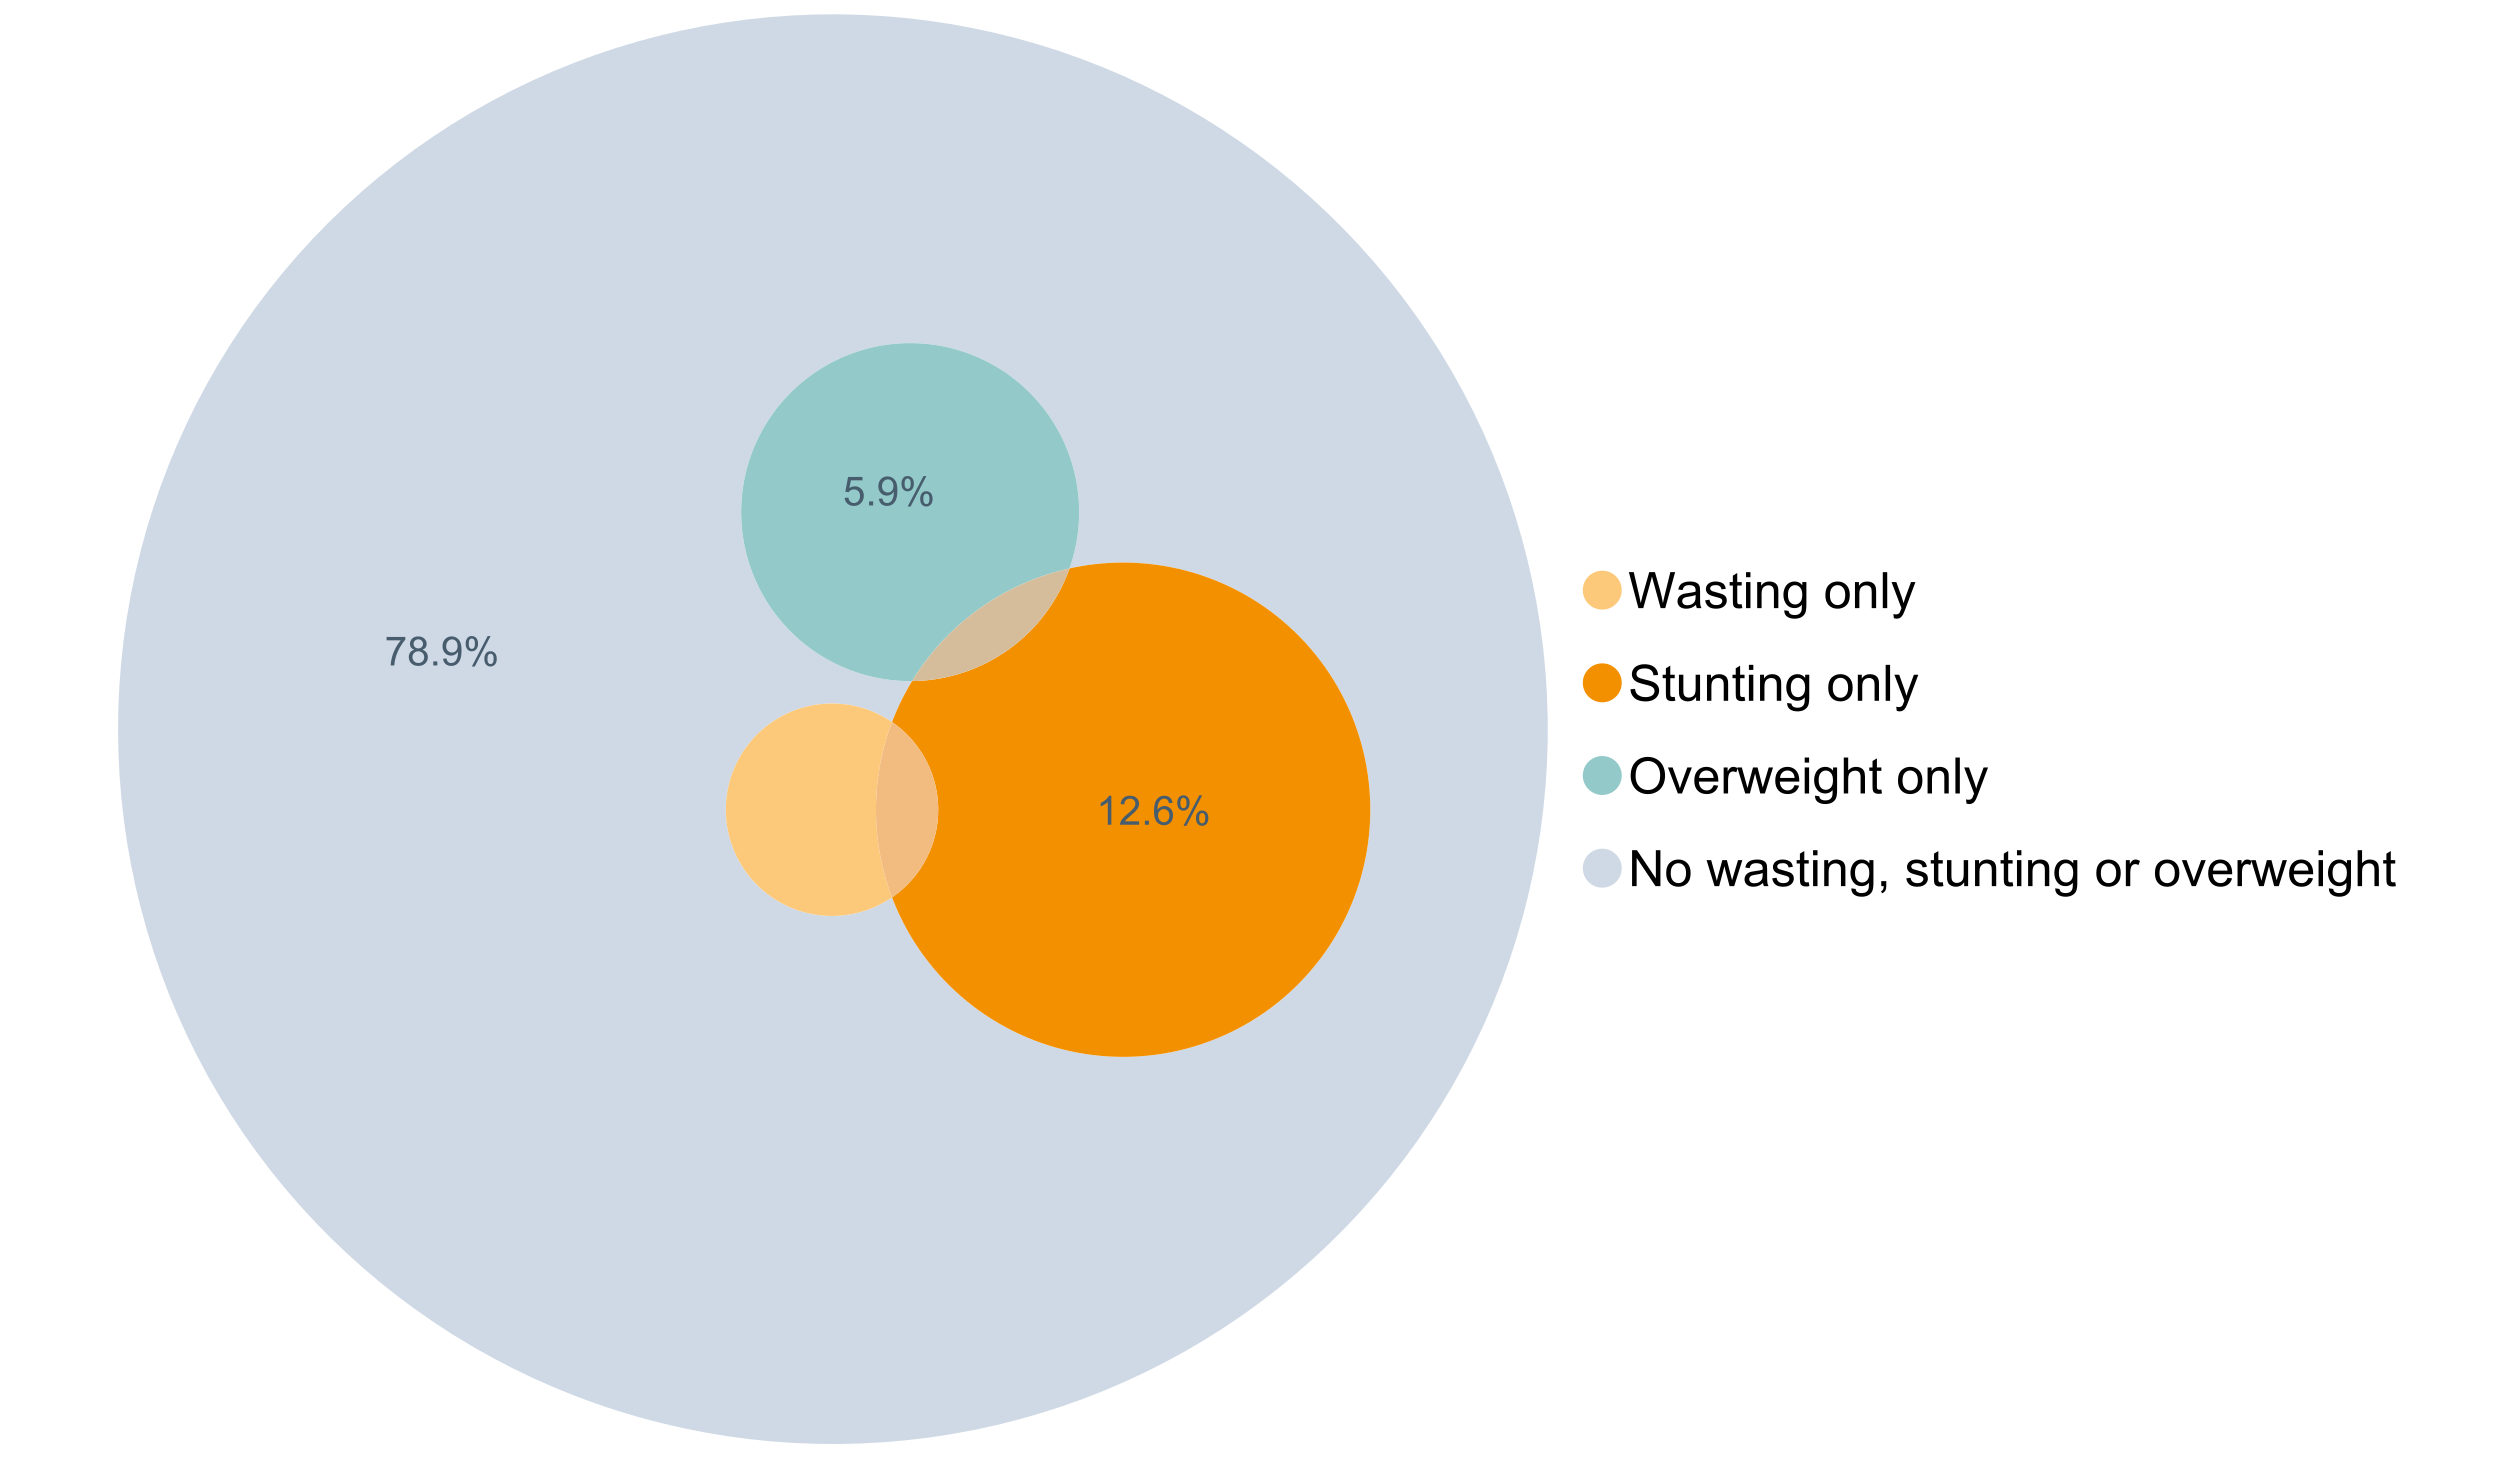 <?xml version="1.0" encoding="UTF-8"?>
<svg xmlns="http://www.w3.org/2000/svg" xmlns:xlink="http://www.w3.org/1999/xlink" width="1234.286pt" height="720pt" viewBox="0 0 1234.286 720" version="1.1">
<defs>
<g>
<symbol overflow="visible" id="glyph0-0">
<path style="stroke:none;" d="M 5.016 0 L 0.305 -17.758 L 2.715 -17.758 L 5.414 -6.117 C 5.703 -4.898 5.953 -3.688 6.164 -2.484 C 6.617 -4.379 6.883 -5.473 6.965 -5.766 L 10.344 -17.758 L 13.18 -17.758 L 15.723 -8.77 C 16.355 -6.539 16.816 -4.445 17.102 -2.484 C 17.324 -3.605 17.621 -4.891 17.988 -6.348 L 20.773 -17.758 L 23.133 -17.758 L 18.266 0 L 16 0 L 12.258 -13.527 C 11.941 -14.656 11.754 -15.352 11.699 -15.613 C 11.512 -14.797 11.34 -14.102 11.18 -13.527 L 7.414 0 Z M 5.016 0 "/>
</symbol>
<symbol overflow="visible" id="glyph0-1">
<path style="stroke:none;" d="M 10.027 -1.586 C 9.215 -0.898 8.438 -0.414 7.695 -0.133 C 6.945 0.148 6.145 0.285 5.293 0.289 C 3.875 0.285 2.789 -0.055 2.031 -0.746 C 1.27 -1.434 0.891 -2.316 0.895 -3.391 C 0.891 -4.02 1.035 -4.594 1.324 -5.117 C 1.613 -5.633 1.988 -6.051 2.453 -6.371 C 2.914 -6.684 3.438 -6.922 4.02 -7.086 C 4.449 -7.195 5.094 -7.305 5.961 -7.414 C 7.715 -7.617 9.012 -7.867 9.848 -8.164 C 9.852 -8.461 9.855 -8.652 9.859 -8.734 C 9.855 -9.621 9.648 -10.246 9.242 -10.609 C 8.68 -11.098 7.852 -11.344 6.758 -11.348 C 5.727 -11.344 4.969 -11.164 4.484 -10.809 C 3.992 -10.445 3.633 -9.809 3.402 -8.902 L 1.273 -9.191 C 1.461 -10.102 1.781 -10.84 2.227 -11.402 C 2.672 -11.965 3.312 -12.395 4.152 -12.699 C 4.992 -12.996 5.965 -13.148 7.074 -13.152 C 8.168 -13.148 9.062 -13.02 9.75 -12.766 C 10.438 -12.504 10.941 -12.18 11.266 -11.789 C 11.586 -11.398 11.812 -10.902 11.941 -10.309 C 12.012 -9.934 12.047 -9.266 12.051 -8.297 L 12.051 -5.391 C 12.047 -3.363 12.094 -2.078 12.191 -1.543 C 12.281 -1.004 12.465 -0.492 12.742 0 L 10.465 0 C 10.238 -0.453 10.09 -0.98 10.027 -1.586 Z M 9.848 -6.457 C 9.055 -6.133 7.867 -5.855 6.285 -5.633 C 5.387 -5.5 4.754 -5.355 4.383 -5.195 C 4.012 -5.031 3.723 -4.793 3.523 -4.484 C 3.32 -4.172 3.223 -3.828 3.223 -3.453 C 3.223 -2.867 3.441 -2.383 3.883 -1.996 C 4.32 -1.609 4.965 -1.418 5.812 -1.418 C 6.652 -1.418 7.398 -1.602 8.055 -1.969 C 8.707 -2.336 9.188 -2.836 9.496 -3.477 C 9.727 -3.965 9.844 -4.691 9.848 -5.656 Z M 9.848 -6.457 "/>
</symbol>
<symbol overflow="visible" id="glyph0-2">
<path style="stroke:none;" d="M 0.762 -3.84 L 2.918 -4.18 C 3.039 -3.312 3.375 -2.652 3.93 -2.191 C 4.48 -1.73 5.254 -1.5 6.25 -1.5 C 7.246 -1.5 7.988 -1.703 8.477 -2.113 C 8.961 -2.52 9.203 -3 9.207 -3.551 C 9.203 -4.043 8.988 -4.43 8.562 -4.711 C 8.258 -4.906 7.516 -5.152 6.336 -5.449 C 4.734 -5.852 3.625 -6.199 3.008 -6.496 C 2.387 -6.789 1.918 -7.199 1.602 -7.723 C 1.281 -8.242 1.125 -8.816 1.125 -9.449 C 1.125 -10.02 1.254 -10.551 1.52 -11.039 C 1.777 -11.527 2.137 -11.934 2.594 -12.258 C 2.93 -12.508 3.391 -12.719 3.977 -12.891 C 4.559 -13.062 5.188 -13.148 5.863 -13.152 C 6.867 -13.148 7.754 -13.004 8.52 -12.715 C 9.281 -12.426 9.844 -12.031 10.207 -11.535 C 10.57 -11.039 10.82 -10.375 10.961 -9.543 L 8.828 -9.254 C 8.73 -9.91 8.449 -10.426 7.988 -10.801 C 7.52 -11.168 6.863 -11.355 6.02 -11.359 C 5.016 -11.355 4.301 -11.191 3.875 -10.863 C 3.445 -10.531 3.234 -10.145 3.234 -9.703 C 3.234 -9.418 3.32 -9.16 3.5 -8.938 C 3.672 -8.699 3.953 -8.508 4.336 -8.355 C 4.555 -8.273 5.195 -8.086 6.262 -7.801 C 7.801 -7.387 8.875 -7.051 9.488 -6.789 C 10.094 -6.523 10.574 -6.141 10.922 -5.645 C 11.27 -5.141 11.441 -4.52 11.445 -3.777 C 11.441 -3.047 11.23 -2.363 10.809 -1.723 C 10.383 -1.082 9.773 -0.586 8.977 -0.234 C 8.176 0.113 7.27 0.285 6.262 0.289 C 4.586 0.285 3.312 -0.059 2.438 -0.75 C 1.562 -1.445 1.004 -2.473 0.762 -3.84 Z M 0.762 -3.84 "/>
</symbol>
<symbol overflow="visible" id="glyph0-3">
<path style="stroke:none;" d="M 6.395 -1.949 L 6.711 -0.023 C 6.094 0.102 5.547 0.164 5.062 0.168 C 4.27 0.164 3.652 0.043 3.219 -0.207 C 2.781 -0.453 2.477 -0.781 2.301 -1.191 C 2.121 -1.598 2.031 -2.457 2.035 -3.766 L 2.035 -11.168 L 0.438 -11.168 L 0.438 -12.863 L 2.035 -12.863 L 2.035 -16.047 L 4.203 -17.355 L 4.203 -12.863 L 6.395 -12.863 L 6.395 -11.168 L 4.203 -11.168 L 4.203 -3.645 C 4.199 -3.023 4.238 -2.621 4.316 -2.445 C 4.391 -2.266 4.516 -2.125 4.691 -2.023 C 4.863 -1.914 5.113 -1.863 5.438 -1.867 C 5.68 -1.863 5.996 -1.891 6.395 -1.949 Z M 6.395 -1.949 "/>
</symbol>
<symbol overflow="visible" id="glyph0-4">
<path style="stroke:none;" d="M 1.648 -15.25 L 1.648 -17.758 L 3.828 -17.758 L 3.828 -15.25 Z M 1.648 0 L 1.648 -12.863 L 3.828 -12.863 L 3.828 0 Z M 1.648 0 "/>
</symbol>
<symbol overflow="visible" id="glyph0-5">
<path style="stroke:none;" d="M 1.637 0 L 1.637 -12.863 L 3.598 -12.863 L 3.598 -11.035 C 4.543 -12.441 5.906 -13.148 7.691 -13.152 C 8.465 -13.148 9.176 -13.008 9.828 -12.734 C 10.477 -12.453 10.965 -12.09 11.289 -11.637 C 11.609 -11.184 11.836 -10.645 11.965 -10.027 C 12.043 -9.621 12.082 -8.918 12.086 -7.91 L 12.086 0 L 9.906 0 L 9.906 -7.824 C 9.902 -8.707 9.816 -9.371 9.652 -9.816 C 9.48 -10.254 9.18 -10.605 8.75 -10.871 C 8.312 -11.129 7.809 -11.262 7.23 -11.266 C 6.301 -11.262 5.5 -10.965 4.828 -10.379 C 4.152 -9.785 3.812 -8.668 3.816 -7.023 L 3.816 0 Z M 1.637 0 "/>
</symbol>
<symbol overflow="visible" id="glyph0-6">
<path style="stroke:none;" d="M 1.234 1.066 L 3.355 1.379 C 3.441 2.031 3.688 2.508 4.094 2.809 C 4.633 3.207 5.371 3.41 6.309 3.414 C 7.316 3.41 8.098 3.207 8.648 2.809 C 9.195 2.402 9.566 1.84 9.762 1.113 C 9.875 0.668 9.926 -0.262 9.918 -1.684 C 8.965 -0.559 7.777 0 6.359 0 C 4.586 0 3.219 -0.637 2.254 -1.914 C 1.281 -3.188 0.797 -4.719 0.801 -6.504 C 0.797 -7.73 1.02 -8.859 1.465 -9.898 C 1.91 -10.934 2.555 -11.738 3.398 -12.305 C 4.242 -12.867 5.23 -13.148 6.371 -13.152 C 7.887 -13.148 9.141 -12.535 10.125 -11.312 L 10.125 -12.863 L 12.137 -12.863 L 12.137 -1.742 C 12.133 0.258 11.93 1.672 11.523 2.512 C 11.113 3.344 10.469 4.004 9.586 4.492 C 8.703 4.973 7.613 5.215 6.324 5.219 C 4.785 5.215 3.547 4.871 2.602 4.184 C 1.656 3.492 1.199 2.453 1.234 1.066 Z M 3.039 -6.66 C 3.035 -4.969 3.371 -3.738 4.043 -2.965 C 4.715 -2.191 5.555 -1.805 6.566 -1.805 C 7.562 -1.805 8.402 -2.188 9.082 -2.961 C 9.762 -3.727 10.102 -4.938 10.102 -6.59 C 10.102 -8.16 9.75 -9.348 9.055 -10.148 C 8.352 -10.945 7.512 -11.344 6.527 -11.348 C 5.559 -11.344 4.734 -10.949 4.055 -10.168 C 3.375 -9.379 3.035 -8.211 3.039 -6.66 Z M 3.039 -6.66 "/>
</symbol>
<symbol overflow="visible" id="glyph0-7">
<path style="stroke:none;" d=""/>
</symbol>
<symbol overflow="visible" id="glyph0-8">
<path style="stroke:none;" d="M 0.824 -6.43 C 0.82 -8.809 1.48 -10.574 2.809 -11.723 C 3.91 -12.672 5.262 -13.148 6.855 -13.152 C 8.621 -13.148 10.066 -12.57 11.191 -11.414 C 12.312 -10.254 12.871 -8.652 12.875 -6.613 C 12.871 -4.953 12.625 -3.652 12.129 -2.707 C 11.633 -1.758 10.91 -1.02 9.961 -0.496 C 9.012 0.027 7.977 0.285 6.855 0.289 C 5.055 0.285 3.598 -0.289 2.488 -1.441 C 1.375 -2.594 0.82 -4.254 0.824 -6.43 Z M 3.062 -6.43 C 3.059 -4.781 3.418 -3.551 4.141 -2.73 C 4.855 -1.91 5.762 -1.5 6.855 -1.5 C 7.934 -1.5 8.832 -1.91 9.555 -2.734 C 10.27 -3.559 10.629 -4.816 10.633 -6.504 C 10.629 -8.094 10.266 -9.297 9.547 -10.117 C 8.82 -10.934 7.926 -11.344 6.855 -11.348 C 5.762 -11.344 4.855 -10.938 4.141 -10.125 C 3.418 -9.309 3.059 -8.074 3.062 -6.43 Z M 3.062 -6.43 "/>
</symbol>
<symbol overflow="visible" id="glyph0-9">
<path style="stroke:none;" d="M 1.586 0 L 1.586 -17.758 L 3.766 -17.758 L 3.766 0 Z M 1.586 0 "/>
</symbol>
<symbol overflow="visible" id="glyph0-10">
<path style="stroke:none;" d="M 1.539 4.953 L 1.297 2.906 C 1.77 3.035 2.188 3.098 2.543 3.102 C 3.027 3.098 3.414 3.02 3.703 2.859 C 3.992 2.695 4.23 2.469 4.422 2.18 C 4.555 1.961 4.777 1.418 5.086 0.559 C 5.125 0.434 5.188 0.258 5.281 0.023 L 0.398 -12.863 L 2.75 -12.863 L 5.426 -5.414 C 5.77 -4.469 6.078 -3.473 6.359 -2.434 C 6.605 -3.434 6.906 -4.414 7.254 -5.367 L 10.004 -12.863 L 12.184 -12.863 L 7.293 0.219 C 6.766 1.625 6.355 2.598 6.066 3.137 C 5.676 3.852 5.234 4.379 4.734 4.715 C 4.234 5.047 3.637 5.215 2.941 5.219 C 2.52 5.215 2.051 5.125 1.539 4.953 Z M 1.539 4.953 "/>
</symbol>
<symbol overflow="visible" id="glyph0-11">
<path style="stroke:none;" d="M 1.113 -5.703 L 3.332 -5.898 C 3.434 -5.008 3.676 -4.277 4.062 -3.711 C 4.445 -3.141 5.043 -2.684 5.852 -2.332 C 6.656 -1.98 7.562 -1.805 8.574 -1.805 C 9.465 -1.805 10.258 -1.938 10.949 -2.203 C 11.633 -2.469 12.145 -2.832 12.48 -3.301 C 12.816 -3.762 12.984 -4.27 12.984 -4.82 C 12.984 -5.375 12.82 -5.859 12.5 -6.277 C 12.172 -6.691 11.641 -7.043 10.902 -7.328 C 10.422 -7.512 9.367 -7.801 7.738 -8.191 C 6.105 -8.582 4.965 -8.949 4.312 -9.301 C 3.461 -9.742 2.828 -10.293 2.414 -10.953 C 2 -11.609 1.793 -12.348 1.793 -13.164 C 1.793 -14.059 2.047 -14.898 2.555 -15.68 C 3.062 -16.457 3.805 -17.047 4.785 -17.453 C 5.758 -17.855 6.844 -18.059 8.043 -18.059 C 9.355 -18.059 10.516 -17.844 11.523 -17.422 C 12.527 -16.996 13.301 -16.375 13.844 -15.551 C 14.383 -14.727 14.672 -13.793 14.715 -12.754 L 12.465 -12.586 C 12.34 -13.707 11.93 -14.555 11.234 -15.129 C 10.531 -15.699 9.5 -15.984 8.141 -15.988 C 6.715 -15.984 5.68 -15.723 5.031 -15.207 C 4.379 -14.684 4.055 -14.059 4.059 -13.324 C 4.055 -12.684 4.285 -12.156 4.746 -11.75 C 5.199 -11.336 6.379 -10.914 8.289 -10.484 C 10.199 -10.047 11.512 -9.672 12.223 -9.352 C 13.254 -8.875 14.016 -8.27 14.508 -7.539 C 15 -6.809 15.246 -5.969 15.25 -5.016 C 15.246 -4.07 14.977 -3.18 14.438 -2.344 C 13.895 -1.508 13.117 -0.855 12.105 -0.391 C 11.09 0.074 9.949 0.305 8.684 0.305 C 7.074 0.305 5.727 0.07 4.645 -0.398 C 3.555 -0.867 2.703 -1.57 2.09 -2.512 C 1.469 -3.453 1.145 -4.516 1.113 -5.703 Z M 1.113 -5.703 "/>
</symbol>
<symbol overflow="visible" id="glyph0-12">
<path style="stroke:none;" d="M 10.066 0 L 10.066 -1.891 C 9.062 -0.438 7.699 0.285 5.984 0.289 C 5.219 0.285 4.512 0.145 3.855 -0.145 C 3.199 -0.434 2.711 -0.801 2.391 -1.242 C 2.07 -1.68 1.844 -2.219 1.719 -2.859 C 1.625 -3.285 1.582 -3.961 1.586 -4.895 L 1.586 -12.863 L 3.766 -12.863 L 3.766 -5.73 C 3.762 -4.59 3.805 -3.82 3.898 -3.426 C 4.031 -2.852 4.324 -2.402 4.77 -2.074 C 5.215 -1.746 5.762 -1.582 6.418 -1.586 C 7.07 -1.582 7.688 -1.75 8.262 -2.09 C 8.832 -2.422 9.234 -2.879 9.477 -3.457 C 9.711 -4.035 9.832 -4.871 9.836 -5.973 L 9.836 -12.863 L 12.016 -12.863 L 12.016 0 Z M 10.066 0 "/>
</symbol>
<symbol overflow="visible" id="glyph0-13">
<path style="stroke:none;" d="M 1.199 -8.648 C 1.195 -11.594 1.984 -13.898 3.57 -15.57 C 5.148 -17.234 7.195 -18.07 9.703 -18.07 C 11.34 -18.07 12.816 -17.676 14.133 -16.895 C 15.449 -16.109 16.453 -15.02 17.145 -13.621 C 17.832 -12.219 18.176 -10.629 18.18 -8.855 C 18.176 -7.051 17.812 -5.441 17.09 -4.02 C 16.359 -2.598 15.328 -1.52 14 -0.793 C 12.664 -0.059 11.23 0.305 9.691 0.305 C 8.02 0.305 6.523 -0.098 5.207 -0.906 C 3.891 -1.715 2.895 -2.816 2.215 -4.215 C 1.535 -5.605 1.195 -7.086 1.199 -8.648 Z M 3.621 -8.613 C 3.621 -6.473 4.195 -4.785 5.348 -3.555 C 6.496 -2.32 7.938 -1.703 9.676 -1.707 C 11.441 -1.703 12.898 -2.324 14.043 -3.57 C 15.184 -4.812 15.754 -6.578 15.758 -8.867 C 15.754 -10.309 15.512 -11.57 15.023 -12.652 C 14.535 -13.727 13.82 -14.562 12.879 -15.156 C 11.938 -15.746 10.883 -16.043 9.715 -16.047 C 8.051 -16.043 6.617 -15.473 5.418 -14.332 C 4.219 -13.191 3.621 -11.285 3.621 -8.613 Z M 3.621 -8.613 "/>
</symbol>
<symbol overflow="visible" id="glyph0-14">
<path style="stroke:none;" d="M 5.207 0 L 0.316 -12.863 L 2.617 -12.863 L 5.379 -5.16 C 5.676 -4.328 5.949 -3.465 6.203 -2.566 C 6.395 -3.246 6.664 -4.062 7.012 -5.016 L 9.871 -12.863 L 12.113 -12.863 L 7.242 0 Z M 5.207 0 "/>
</symbol>
<symbol overflow="visible" id="glyph0-15">
<path style="stroke:none;" d="M 10.441 -4.141 L 12.695 -3.863 C 12.336 -2.543 11.676 -1.523 10.719 -0.801 C 9.754 -0.074 8.527 0.285 7.039 0.289 C 5.152 0.285 3.66 -0.289 2.562 -1.445 C 1.457 -2.602 0.906 -4.227 0.91 -6.324 C 0.906 -8.484 1.465 -10.164 2.578 -11.359 C 3.691 -12.551 5.137 -13.148 6.914 -13.152 C 8.633 -13.148 10.035 -12.562 11.129 -11.395 C 12.215 -10.223 12.762 -8.578 12.766 -6.457 C 12.762 -6.324 12.758 -6.129 12.754 -5.875 L 3.16 -5.875 C 3.238 -4.457 3.641 -3.375 4.359 -2.625 C 5.078 -1.875 5.973 -1.5 7.051 -1.5 C 7.848 -1.5 8.531 -1.707 9.098 -2.129 C 9.66 -2.547 10.109 -3.219 10.441 -4.141 Z M 3.281 -7.668 L 10.465 -7.668 C 10.367 -8.746 10.09 -9.559 9.641 -10.102 C 8.941 -10.938 8.043 -11.355 6.941 -11.359 C 5.938 -11.355 5.094 -11.02 4.414 -10.355 C 3.727 -9.684 3.352 -8.789 3.281 -7.668 Z M 3.281 -7.668 "/>
</symbol>
<symbol overflow="visible" id="glyph0-16">
<path style="stroke:none;" d="M 1.609 0 L 1.609 -12.863 L 3.574 -12.863 L 3.574 -10.914 C 4.074 -11.824 4.535 -12.426 4.961 -12.715 C 5.383 -13.004 5.848 -13.148 6.359 -13.152 C 7.09 -13.148 7.836 -12.914 8.598 -12.453 L 7.848 -10.43 C 7.312 -10.742 6.781 -10.898 6.25 -10.902 C 5.77 -10.898 5.34 -10.754 4.965 -10.469 C 4.582 -10.18 4.312 -9.781 4.156 -9.277 C 3.91 -8.496 3.789 -7.648 3.793 -6.734 L 3.793 0 Z M 1.609 0 "/>
</symbol>
<symbol overflow="visible" id="glyph0-17">
<path style="stroke:none;" d="M 4.008 0 L 0.074 -12.863 L 2.324 -12.863 L 4.371 -5.438 L 5.137 -2.676 C 5.164 -2.812 5.387 -3.695 5.801 -5.328 L 7.848 -12.863 L 10.09 -12.863 L 12.016 -5.402 L 12.656 -2.941 L 13.395 -5.426 L 15.602 -12.863 L 17.719 -12.863 L 13.699 0 L 11.434 0 L 9.387 -7.703 L 8.891 -9.895 L 6.285 0 Z M 4.008 0 "/>
</symbol>
<symbol overflow="visible" id="glyph0-18">
<path style="stroke:none;" d="M 1.637 0 L 1.637 -17.758 L 3.816 -17.758 L 3.816 -11.387 C 4.828 -12.559 6.113 -13.148 7.668 -13.152 C 8.617 -13.148 9.445 -12.961 10.148 -12.59 C 10.852 -12.211 11.352 -11.691 11.656 -11.031 C 11.957 -10.367 12.109 -9.406 12.113 -8.152 L 12.113 0 L 9.934 0 L 9.934 -8.152 C 9.93 -9.238 9.695 -10.031 9.223 -10.531 C 8.75 -11.023 8.082 -11.273 7.219 -11.277 C 6.57 -11.273 5.961 -11.105 5.395 -10.773 C 4.824 -10.434 4.418 -9.98 4.18 -9.41 C 3.934 -8.836 3.812 -8.043 3.816 -7.039 L 3.816 0 Z M 1.637 0 "/>
</symbol>
<symbol overflow="visible" id="glyph0-19">
<path style="stroke:none;" d="M 1.891 0 L 1.891 -17.758 L 4.301 -17.758 L 13.625 -3.816 L 13.625 -17.758 L 15.879 -17.758 L 15.879 0 L 13.469 0 L 4.141 -13.953 L 4.141 0 Z M 1.891 0 "/>
</symbol>
<symbol overflow="visible" id="glyph0-20">
<path style="stroke:none;" d="M 2.203 0 L 2.203 -2.484 L 4.688 -2.484 L 4.688 0 C 4.688 0.91 4.523 1.645 4.203 2.207 C 3.875 2.766 3.363 3.199 2.664 3.512 L 2.059 2.578 C 2.516 2.375 2.855 2.078 3.074 1.688 C 3.289 1.297 3.41 0.734 3.441 0 Z M 2.203 0 "/>
</symbol>
<symbol overflow="visible" id="glyph1-0">
<path style="stroke:none;" d="M 0.945 -12.406 L 0.945 -14.09 L 10.188 -14.09 L 10.188 -12.727 C 9.277 -11.758 8.375 -10.473 7.484 -8.871 C 6.586 -7.266 5.898 -5.617 5.414 -3.926 C 5.062 -2.73 4.836 -1.422 4.742 0 L 2.941 0 C 2.957 -1.121 3.176 -2.477 3.602 -4.07 C 4.02 -5.66 4.625 -7.195 5.418 -8.672 C 6.203 -10.148 7.043 -11.391 7.938 -12.406 Z M 0.945 -12.406 "/>
</symbol>
<symbol overflow="visible" id="glyph1-1">
<path style="stroke:none;" d="M 3.523 -7.742 C 2.793 -8.004 2.254 -8.383 1.906 -8.879 C 1.555 -9.371 1.383 -9.965 1.383 -10.652 C 1.383 -11.691 1.754 -12.562 2.5 -13.273 C 3.246 -13.977 4.242 -14.332 5.484 -14.336 C 6.727 -14.332 7.727 -13.969 8.492 -13.25 C 9.25 -12.523 9.633 -11.645 9.633 -10.605 C 9.633 -9.941 9.457 -9.363 9.109 -8.875 C 8.762 -8.383 8.234 -8.004 7.527 -7.742 C 8.402 -7.453 9.07 -6.992 9.527 -6.359 C 9.984 -5.719 10.211 -4.961 10.215 -4.082 C 10.211 -2.859 9.781 -1.832 8.918 -1.004 C 8.055 -0.172 6.918 0.238 5.512 0.242 C 4.102 0.238 2.965 -0.176 2.102 -1.008 C 1.238 -1.84 0.809 -2.879 0.809 -4.129 C 0.809 -5.055 1.043 -5.832 1.512 -6.461 C 1.98 -7.086 2.648 -7.512 3.523 -7.742 Z M 3.176 -10.711 C 3.176 -10.035 3.391 -9.48 3.828 -9.055 C 4.258 -8.625 4.824 -8.414 5.523 -8.414 C 6.195 -8.414 6.746 -8.625 7.18 -9.051 C 7.609 -9.477 7.828 -9.996 7.828 -10.613 C 7.828 -11.254 7.605 -11.797 7.16 -12.234 C 6.715 -12.672 6.16 -12.891 5.504 -12.895 C 4.832 -12.891 4.277 -12.676 3.836 -12.25 C 3.395 -11.82 3.176 -11.309 3.176 -10.711 Z M 2.609 -4.121 C 2.605 -3.617 2.727 -3.133 2.965 -2.668 C 3.199 -2.199 3.551 -1.84 4.02 -1.582 C 4.488 -1.324 4.992 -1.195 5.531 -1.199 C 6.367 -1.195 7.059 -1.465 7.605 -2.004 C 8.148 -2.543 8.418 -3.227 8.422 -4.062 C 8.418 -4.902 8.137 -5.602 7.578 -6.156 C 7.016 -6.707 6.316 -6.984 5.473 -6.984 C 4.645 -6.984 3.961 -6.711 3.422 -6.164 C 2.879 -5.617 2.605 -4.934 2.609 -4.121 Z M 2.609 -4.121 "/>
</symbol>
<symbol overflow="visible" id="glyph1-2">
<path style="stroke:none;" d="M 1.812 0 L 1.812 -1.996 L 3.809 -1.996 L 3.809 0 Z M 1.812 0 "/>
</symbol>
<symbol overflow="visible" id="glyph1-3">
<path style="stroke:none;" d="M 1.09 -3.301 L 2.777 -3.457 C 2.918 -2.664 3.188 -2.09 3.594 -1.734 C 3.992 -1.375 4.508 -1.195 5.141 -1.199 C 5.676 -1.195 6.148 -1.316 6.559 -1.566 C 6.961 -1.809 7.293 -2.141 7.555 -2.555 C 7.812 -2.969 8.031 -3.523 8.207 -4.227 C 8.383 -4.922 8.473 -5.637 8.473 -6.367 C 8.473 -6.441 8.469 -6.559 8.461 -6.719 C 8.109 -6.16 7.629 -5.707 7.027 -5.359 C 6.418 -5.012 5.762 -4.84 5.055 -4.84 C 3.871 -4.84 2.871 -5.266 2.055 -6.125 C 1.234 -6.977 0.824 -8.109 0.828 -9.516 C 0.824 -10.961 1.254 -12.125 2.109 -13.012 C 2.961 -13.891 4.027 -14.332 5.316 -14.336 C 6.242 -14.332 7.094 -14.082 7.863 -13.586 C 8.633 -13.082 9.215 -12.367 9.617 -11.445 C 10.012 -10.516 10.211 -9.18 10.215 -7.43 C 10.211 -5.605 10.016 -4.152 9.621 -3.07 C 9.223 -1.988 8.633 -1.164 7.852 -0.602 C 7.07 -0.039 6.152 0.238 5.102 0.242 C 3.984 0.238 3.074 -0.066 2.367 -0.688 C 1.656 -1.305 1.23 -2.176 1.09 -3.301 Z M 8.27 -9.602 C 8.266 -10.605 8 -11.402 7.465 -11.996 C 6.926 -12.582 6.281 -12.879 5.531 -12.883 C 4.75 -12.879 4.07 -12.562 3.496 -11.93 C 2.914 -11.293 2.625 -10.469 2.629 -9.457 C 2.625 -8.547 2.898 -7.805 3.449 -7.238 C 3.996 -6.668 4.676 -6.387 5.484 -6.387 C 6.293 -6.387 6.957 -6.668 7.484 -7.238 C 8.004 -7.805 8.266 -8.594 8.27 -9.602 Z M 8.27 -9.602 "/>
</symbol>
<symbol overflow="visible" id="glyph1-4">
<path style="stroke:none;" d="M 1.16 -10.848 C 1.16 -11.863 1.414 -12.73 1.93 -13.449 C 2.438 -14.16 3.184 -14.52 4.16 -14.52 C 5.055 -14.52 5.793 -14.199 6.383 -13.559 C 6.969 -12.918 7.266 -11.977 7.266 -10.742 C 7.266 -9.531 6.969 -8.602 6.375 -7.949 C 5.781 -7.297 5.047 -6.973 4.18 -6.973 C 3.312 -6.973 2.594 -7.293 2.02 -7.938 C 1.445 -8.578 1.16 -9.547 1.16 -10.848 Z M 4.207 -13.312 C 3.77 -13.312 3.406 -13.121 3.121 -12.746 C 2.828 -12.367 2.684 -11.676 2.688 -10.672 C 2.684 -9.754 2.828 -9.109 3.125 -8.738 C 3.414 -8.363 3.777 -8.18 4.207 -8.18 C 4.648 -8.18 5.012 -8.367 5.301 -8.742 C 5.586 -9.117 5.73 -9.805 5.734 -10.809 C 5.73 -11.727 5.586 -12.375 5.297 -12.75 C 5.004 -13.125 4.641 -13.312 4.207 -13.312 Z M 4.215 0.527 L 12.027 -14.52 L 13.449 -14.52 L 5.668 0.527 Z M 10.391 -3.352 C 10.387 -4.375 10.645 -5.242 11.16 -5.953 C 11.672 -6.664 12.418 -7.02 13.398 -7.02 C 14.293 -7.02 15.035 -6.699 15.625 -6.059 C 16.211 -5.418 16.504 -4.477 16.508 -3.242 C 16.504 -2.031 16.207 -1.102 15.613 -0.449 C 15.016 0.203 14.281 0.527 13.41 0.527 C 12.543 0.527 11.824 0.207 11.25 -0.441 C 10.676 -1.082 10.387 -2.055 10.391 -3.352 Z M 13.449 -5.812 C 13.004 -5.812 12.641 -5.621 12.352 -5.246 C 12.062 -4.867 11.918 -4.18 11.918 -3.176 C 11.918 -2.266 12.062 -1.621 12.355 -1.246 C 12.648 -0.867 13.008 -0.68 13.438 -0.684 C 13.883 -0.68 14.254 -0.867 14.543 -1.246 C 14.832 -1.621 14.977 -2.309 14.977 -3.312 C 14.977 -4.23 14.828 -4.879 14.539 -5.254 C 14.242 -5.625 13.879 -5.812 13.449 -5.812 Z M 13.449 -5.812 "/>
</symbol>
<symbol overflow="visible" id="glyph1-5">
<path style="stroke:none;" d="M 7.43 0 L 5.676 0 L 5.676 -11.172 C 5.25 -10.766 4.695 -10.363 4.016 -9.961 C 3.328 -9.559 2.715 -9.258 2.172 -9.059 L 2.172 -10.75 C 3.148 -11.207 4.004 -11.766 4.742 -12.426 C 5.473 -13.078 5.992 -13.715 6.301 -14.336 L 7.43 -14.336 Z M 7.43 0 "/>
</symbol>
<symbol overflow="visible" id="glyph1-6">
<path style="stroke:none;" d="M 10.039 -1.684 L 10.039 0 L 0.605 0 C 0.59 -0.422 0.66 -0.828 0.809 -1.219 C 1.047 -1.859 1.43 -2.488 1.961 -3.113 C 2.488 -3.734 3.254 -4.457 4.254 -5.277 C 5.805 -6.547 6.852 -7.555 7.398 -8.301 C 7.941 -9.043 8.215 -9.746 8.219 -10.41 C 8.215 -11.102 7.965 -11.688 7.473 -12.168 C 6.973 -12.641 6.328 -12.879 5.531 -12.883 C 4.688 -12.879 4.012 -12.625 3.504 -12.121 C 2.996 -11.613 2.738 -10.914 2.738 -10.02 L 0.934 -10.207 C 1.055 -11.551 1.52 -12.574 2.328 -13.277 C 3.129 -13.98 4.211 -14.332 5.57 -14.336 C 6.938 -14.332 8.02 -13.953 8.82 -13.195 C 9.617 -12.434 10.02 -11.492 10.02 -10.371 C 10.02 -9.801 9.902 -9.238 9.668 -8.688 C 9.434 -8.133 9.047 -7.551 8.508 -6.941 C 7.965 -6.328 7.062 -5.492 5.805 -4.43 C 4.75 -3.547 4.074 -2.945 3.777 -2.633 C 3.477 -2.312 3.23 -1.996 3.039 -1.684 Z M 10.039 -1.684 "/>
</symbol>
<symbol overflow="visible" id="glyph1-7">
<path style="stroke:none;" d="M 9.922 -10.781 L 8.18 -10.645 C 8.023 -11.328 7.801 -11.828 7.52 -12.145 C 7.043 -12.641 6.461 -12.891 5.766 -12.895 C 5.203 -12.891 4.711 -12.734 4.293 -12.426 C 3.742 -12.023 3.309 -11.438 2.988 -10.664 C 2.668 -9.891 2.5 -8.789 2.492 -7.363 C 2.91 -8.004 3.426 -8.48 4.039 -8.793 C 4.648 -9.102 5.289 -9.258 5.961 -9.262 C 7.125 -9.258 8.121 -8.828 8.941 -7.969 C 9.762 -7.109 10.172 -5.996 10.176 -4.637 C 10.172 -3.738 9.98 -2.906 9.598 -2.137 C 9.211 -1.367 8.68 -0.777 8.004 -0.371 C 7.328 0.039 6.562 0.238 5.707 0.242 C 4.246 0.238 3.055 -0.293 2.133 -1.367 C 1.211 -2.438 0.75 -4.211 0.75 -6.68 C 0.75 -9.438 1.258 -11.441 2.277 -12.699 C 3.164 -13.785 4.363 -14.332 5.871 -14.336 C 6.996 -14.332 7.914 -14.016 8.633 -13.391 C 9.348 -12.758 9.777 -11.891 9.922 -10.781 Z M 2.766 -4.625 C 2.766 -4.016 2.891 -3.438 3.148 -2.891 C 3.402 -2.336 3.762 -1.918 4.227 -1.633 C 4.684 -1.34 5.168 -1.195 5.676 -1.199 C 6.414 -1.195 7.051 -1.492 7.586 -2.094 C 8.117 -2.688 8.383 -3.5 8.387 -4.527 C 8.383 -5.512 8.121 -6.289 7.598 -6.859 C 7.07 -7.426 6.406 -7.711 5.609 -7.711 C 4.812 -7.711 4.141 -7.426 3.594 -6.859 C 3.039 -6.289 2.766 -5.543 2.766 -4.625 Z M 2.766 -4.625 "/>
</symbol>
<symbol overflow="visible" id="glyph1-8">
<path style="stroke:none;" d="M 0.828 -3.738 L 2.668 -3.895 C 2.801 -2.996 3.117 -2.324 3.617 -1.875 C 4.109 -1.422 4.711 -1.195 5.414 -1.199 C 6.258 -1.195 6.969 -1.512 7.555 -2.152 C 8.137 -2.785 8.43 -3.629 8.434 -4.684 C 8.43 -5.68 8.148 -6.469 7.59 -7.051 C 7.027 -7.625 6.293 -7.914 5.387 -7.918 C 4.816 -7.914 4.309 -7.785 3.855 -7.531 C 3.402 -7.273 3.043 -6.941 2.785 -6.535 L 1.141 -6.75 L 2.523 -14.082 L 9.621 -14.082 L 9.621 -12.406 L 3.926 -12.406 L 3.156 -8.57 C 4.012 -9.164 4.91 -9.461 5.852 -9.465 C 7.098 -9.461 8.148 -9.031 9.008 -8.168 C 9.859 -7.305 10.289 -6.195 10.293 -4.84 C 10.289 -3.547 9.914 -2.43 9.164 -1.488 C 8.246 -0.336 6.996 0.238 5.414 0.242 C 4.117 0.238 3.055 -0.121 2.234 -0.848 C 1.41 -1.57 0.941 -2.535 0.828 -3.738 Z M 0.828 -3.738 "/>
</symbol>
</g>
</defs>
<g id="surface64320">
<path style=" stroke:none;fill-rule:nonzero;fill:rgb(98.824%,78.824%,47.843%);fill-opacity:1;" d="M 800.672 291.367 C 800.672 296.676 796.367 300.98 791.059 300.98 C 785.75 300.98 781.445 296.676 781.445 291.367 C 781.445 286.055 785.75 281.75 791.059 281.75 C 796.367 281.75 800.672 286.055 800.672 291.367 "/>
<g style="fill:rgb(0%,0%,0%);fill-opacity:1;">
  <use xlink:href="#glyph0-0" x="803.891" y="300.242"/>
  <use xlink:href="#glyph0-1" x="827.303" y="300.242"/>
  <use xlink:href="#glyph0-2" x="841.099" y="300.242"/>
  <use xlink:href="#glyph0-3" x="853.502" y="300.242"/>
  <use xlink:href="#glyph0-4" x="860.394" y="300.242"/>
  <use xlink:href="#glyph0-5" x="865.905" y="300.242"/>
  <use xlink:href="#glyph0-6" x="879.7" y="300.242"/>
  <use xlink:href="#glyph0-7" x="893.496" y="300.242"/>
  <use xlink:href="#glyph0-8" x="900.388" y="300.242"/>
  <use xlink:href="#glyph0-5" x="914.183" y="300.242"/>
  <use xlink:href="#glyph0-9" x="927.979" y="300.242"/>
  <use xlink:href="#glyph0-10" x="933.49" y="300.242"/>
</g>
<path style=" stroke:none;fill-rule:nonzero;fill:rgb(95.294%,56.471%,0%);fill-opacity:1;" d="M 800.672 337.121 C 800.672 342.434 796.367 346.738 791.059 346.738 C 785.75 346.738 781.445 342.434 781.445 337.121 C 781.445 331.812 785.75 327.508 791.059 327.508 C 796.367 327.508 800.672 331.812 800.672 337.121 "/>
<g style="fill:rgb(0%,0%,0%);fill-opacity:1;">
  <use xlink:href="#glyph0-11" x="803.891" y="346"/>
  <use xlink:href="#glyph0-3" x="820.436" y="346"/>
  <use xlink:href="#glyph0-12" x="827.328" y="346"/>
  <use xlink:href="#glyph0-5" x="841.123" y="346"/>
  <use xlink:href="#glyph0-3" x="854.919" y="346"/>
  <use xlink:href="#glyph0-4" x="861.811" y="346"/>
  <use xlink:href="#glyph0-5" x="867.322" y="346"/>
  <use xlink:href="#glyph0-6" x="881.117" y="346"/>
  <use xlink:href="#glyph0-7" x="894.913" y="346"/>
  <use xlink:href="#glyph0-8" x="901.805" y="346"/>
  <use xlink:href="#glyph0-5" x="915.6" y="346"/>
  <use xlink:href="#glyph0-9" x="929.396" y="346"/>
  <use xlink:href="#glyph0-10" x="934.907" y="346"/>
</g>
<path style=" stroke:none;fill-rule:nonzero;fill:rgb(57.647%,79.216%,78.824%);fill-opacity:1;" d="M 800.672 382.879 C 800.672 388.188 796.367 392.492 791.059 392.492 C 785.75 392.492 781.445 388.188 781.445 382.879 C 781.445 377.566 785.75 373.262 791.059 373.262 C 796.367 373.262 800.672 377.566 800.672 382.879 "/>
<g style="fill:rgb(0%,0%,0%);fill-opacity:1;">
  <use xlink:href="#glyph0-13" x="803.891" y="391.758"/>
  <use xlink:href="#glyph0-14" x="823.185" y="391.758"/>
  <use xlink:href="#glyph0-15" x="835.588" y="391.758"/>
  <use xlink:href="#glyph0-16" x="849.384" y="391.758"/>
  <use xlink:href="#glyph0-17" x="857.644" y="391.758"/>
  <use xlink:href="#glyph0-15" x="875.558" y="391.758"/>
  <use xlink:href="#glyph0-4" x="889.354" y="391.758"/>
  <use xlink:href="#glyph0-6" x="894.865" y="391.758"/>
  <use xlink:href="#glyph0-18" x="908.66" y="391.758"/>
  <use xlink:href="#glyph0-3" x="922.456" y="391.758"/>
  <use xlink:href="#glyph0-7" x="929.348" y="391.758"/>
  <use xlink:href="#glyph0-8" x="936.239" y="391.758"/>
  <use xlink:href="#glyph0-5" x="950.035" y="391.758"/>
  <use xlink:href="#glyph0-9" x="963.831" y="391.758"/>
  <use xlink:href="#glyph0-10" x="969.342" y="391.758"/>
</g>
<path style=" stroke:none;fill-rule:nonzero;fill:rgb(81.176%,85.098%,89.804%);fill-opacity:1;" d="M 800.672 428.633 C 800.672 433.945 796.367 438.25 791.059 438.25 C 785.75 438.25 781.445 433.945 781.445 428.633 C 781.445 423.324 785.75 419.02 791.059 419.02 C 796.367 419.02 800.672 423.324 800.672 428.633 "/>
<g style="fill:rgb(0%,0%,0%);fill-opacity:1;">
  <use xlink:href="#glyph0-19" x="803.891" y="437.512"/>
  <use xlink:href="#glyph0-8" x="821.804" y="437.512"/>
  <use xlink:href="#glyph0-7" x="835.6" y="437.512"/>
  <use xlink:href="#glyph0-17" x="842.492" y="437.512"/>
  <use xlink:href="#glyph0-1" x="860.406" y="437.512"/>
  <use xlink:href="#glyph0-2" x="874.201" y="437.512"/>
  <use xlink:href="#glyph0-3" x="886.604" y="437.512"/>
  <use xlink:href="#glyph0-4" x="893.496" y="437.512"/>
  <use xlink:href="#glyph0-5" x="899.007" y="437.512"/>
  <use xlink:href="#glyph0-6" x="912.803" y="437.512"/>
  <use xlink:href="#glyph0-20" x="926.598" y="437.512"/>
  <use xlink:href="#glyph0-7" x="933.49" y="437.512"/>
  <use xlink:href="#glyph0-2" x="940.382" y="437.512"/>
  <use xlink:href="#glyph0-3" x="952.785" y="437.512"/>
  <use xlink:href="#glyph0-12" x="959.676" y="437.512"/>
  <use xlink:href="#glyph0-5" x="973.472" y="437.512"/>
  <use xlink:href="#glyph0-3" x="987.268" y="437.512"/>
  <use xlink:href="#glyph0-4" x="994.159" y="437.512"/>
  <use xlink:href="#glyph0-5" x="999.67" y="437.512"/>
  <use xlink:href="#glyph0-6" x="1013.466" y="437.512"/>
  <use xlink:href="#glyph0-7" x="1027.262" y="437.512"/>
  <use xlink:href="#glyph0-8" x="1034.154" y="437.512"/>
  <use xlink:href="#glyph0-16" x="1047.949" y="437.512"/>
  <use xlink:href="#glyph0-7" x="1056.21" y="437.512"/>
  <use xlink:href="#glyph0-8" x="1063.101" y="437.512"/>
  <use xlink:href="#glyph0-14" x="1076.897" y="437.512"/>
  <use xlink:href="#glyph0-15" x="1089.3" y="437.512"/>
  <use xlink:href="#glyph0-16" x="1103.096" y="437.512"/>
  <use xlink:href="#glyph0-17" x="1111.356" y="437.512"/>
  <use xlink:href="#glyph0-15" x="1129.27" y="437.512"/>
  <use xlink:href="#glyph0-4" x="1143.065" y="437.512"/>
  <use xlink:href="#glyph0-6" x="1148.576" y="437.512"/>
  <use xlink:href="#glyph0-18" x="1162.372" y="437.512"/>
  <use xlink:href="#glyph0-3" x="1176.168" y="437.512"/>
</g>
<path style=" stroke:none;fill-rule:nonzero;fill:rgb(81.176%,85.098%,89.804%);fill-opacity:1;" d="M 425.629 712.648 L 436.754 712.016 L 447.855 711.035 L 458.918 709.703 L 469.934 708.023 L 480.891 705.996 L 491.777 703.625 L 502.586 700.91 L 513.305 697.855 L 523.918 694.465 L 534.422 690.742 L 544.801 686.688 L 555.047 682.309 L 565.148 677.609 L 575.098 672.59 L 584.887 667.262 L 594.5 661.625 L 603.93 655.691 L 613.168 649.461 L 622.203 642.941 L 631.031 636.137 L 639.641 629.062 L 648.02 621.719 L 656.164 614.113 L 664.062 606.254 L 671.711 598.148 L 679.098 589.805 L 686.219 581.234 L 693.066 572.445 L 699.633 563.441 L 705.914 554.234 L 711.898 544.836 L 717.582 535.25 L 722.961 525.492 L 728.031 515.57 L 732.785 505.488 L 737.215 495.266 L 741.324 484.906 L 745.102 474.426 L 748.547 463.828 L 751.66 453.129 L 754.43 442.332 L 756.855 431.457 L 758.941 420.512 L 760.676 409.504 L 762.066 398.449 L 763.105 387.355 L 763.793 376.23 L 764.129 365.094 L 764.113 353.949 L 763.746 342.812 L 763.027 331.691 L 761.961 320.602 L 760.543 309.547 L 758.773 298.547 L 756.66 287.605 L 754.203 276.738 L 751.406 265.949 L 748.266 255.258 L 744.793 244.672 L 740.984 234.199 L 736.848 223.852 L 732.387 213.641 L 727.609 203.574 L 722.512 193.664 L 717.105 183.918 L 711.395 174.352 L 705.383 164.969 L 699.082 155.777 L 692.492 146.793 L 685.621 138.02 L 678.477 129.469 L 671.066 121.148 L 663.395 113.062 L 655.473 105.227 L 647.309 97.641 L 638.91 90.32 L 630.281 83.266 L 621.438 76.488 L 612.383 69.996 L 603.129 63.789 L 593.68 57.879 L 584.051 52.27 L 574.25 46.965 L 564.289 41.977 L 554.172 37.301 L 543.914 32.949 L 533.523 28.926 L 523.012 25.23 L 512.387 21.867 L 501.664 18.844 L 490.848 16.156 L 479.953 13.816 L 468.988 11.816 L 457.969 10.168 L 446.902 8.867 L 435.801 7.914 L 424.672 7.316 L 413.531 7.066 L 402.391 7.168 L 391.258 7.625 L 380.141 8.43 L 369.059 9.586 L 358.02 11.094 L 347.031 12.945 L 336.105 15.145 L 325.258 17.688 L 314.492 20.574 L 303.828 23.797 L 293.266 27.355 L 282.824 31.242 L 272.512 35.461 L 262.332 40 L 252.305 44.863 L 242.438 50.035 L 232.734 55.52 L 223.211 61.305 L 213.879 67.391 L 204.738 73.766 L 195.805 80.426 L 187.086 87.367 L 178.59 94.578 L 170.328 102.055 L 162.305 109.785 L 154.531 117.77 L 147.012 125.992 L 139.758 134.453 L 132.77 143.133 L 126.062 152.031 L 119.641 161.137 L 113.508 170.441 L 107.672 179.934 L 102.141 189.605 L 96.914 199.449 L 92.004 209.453 L 87.41 219.605 L 83.141 229.898 L 79.195 240.32 L 75.582 250.859 L 72.305 261.512 L 69.363 272.258 L 66.766 283.094 L 64.508 294.008 L 62.598 304.984 L 61.035 316.02 L 59.82 327.094 L 58.957 338.203 L 58.445 349.336 L 58.285 360.477 L 58.477 371.621 L 59.02 382.75 L 59.91 393.855 L 61.156 404.93 L 62.75 415.961 L 64.688 426.934 L 66.973 437.84 L 69.602 448.668 L 72.574 459.406 L 75.879 470.051 L 79.52 480.582 L 83.492 490.992 L 87.793 501.273 L 92.414 511.414 L 97.352 521.402 L 102.602 531.23 L 108.16 540.887 L 114.023 550.363 L 120.18 559.652 L 126.629 568.738 L 133.359 577.621 L 140.367 586.285 L 147.648 594.723 L 155.188 602.926 L 162.984 610.887 L 171.027 618.598 L 179.312 626.051 L 187.828 633.242 L 196.562 640.156 L 205.516 646.793 L 214.672 653.145 L 224.023 659.203 L 233.562 664.965 L 243.277 670.422 L 253.16 675.566 L 263.203 680.402 L 273.391 684.914 L 283.715 689.102 L 294.168 692.965 L 304.738 696.492 L 315.414 699.688 L 326.184 702.543 L 337.039 705.059 L 347.969 707.227 L 358.965 709.051 L 370.008 710.527 L 381.094 711.652 L 392.211 712.43 L 403.348 712.852 L 414.488 712.926 Z M 551.781 521.77 L 547.93 521.625 L 544.086 521.355 L 540.254 520.965 L 536.434 520.457 L 532.633 519.824 L 528.855 519.074 L 525.102 518.207 L 521.375 517.219 L 517.684 516.113 L 514.031 514.895 L 510.418 513.559 L 506.848 512.109 L 503.324 510.551 L 499.852 508.879 L 496.434 507.098 L 493.074 505.211 L 489.777 503.219 L 486.543 501.125 L 483.379 498.93 L 480.281 496.637 L 477.262 494.242 L 474.316 491.758 L 471.453 489.18 L 468.672 486.516 L 465.977 483.762 L 463.371 480.926 L 460.852 478.008 L 458.43 475.012 L 456.102 471.941 L 453.875 468.801 L 451.742 465.59 L 449.719 462.312 L 447.797 458.973 L 445.98 455.574 L 444.273 452.121 L 442.676 448.613 L 441.188 445.059 L 440.41 443.023 L 439.406 443.699 L 438.008 444.578 L 436.578 445.418 L 435.125 446.207 L 433.648 446.953 L 432.145 447.652 L 430.625 448.305 L 429.082 448.906 L 427.52 449.457 L 425.945 449.961 L 424.352 450.418 L 422.746 450.82 L 421.129 451.172 L 419.5 451.473 L 417.863 451.723 L 416.219 451.922 L 414.57 452.066 L 412.918 452.16 L 411.266 452.203 L 409.609 452.191 L 407.953 452.129 L 406.301 452.012 L 404.656 451.844 L 403.016 451.625 L 401.383 451.355 L 399.758 451.031 L 398.145 450.66 L 396.543 450.234 L 394.957 449.762 L 393.387 449.234 L 391.836 448.664 L 390.301 448.039 L 388.789 447.371 L 387.297 446.652 L 385.828 445.887 L 384.383 445.074 L 382.969 444.219 L 381.578 443.32 L 380.219 442.375 L 378.887 441.391 L 377.59 440.363 L 376.324 439.297 L 375.094 438.188 L 373.898 437.043 L 372.742 435.859 L 371.621 434.641 L 370.539 433.387 L 369.496 432.102 L 368.496 430.781 L 367.539 429.43 L 366.625 428.051 L 365.754 426.641 L 364.93 425.207 L 364.148 423.746 L 363.414 422.262 L 362.727 420.758 L 362.09 419.23 L 361.5 417.684 L 360.957 416.117 L 360.469 414.539 L 360.027 412.941 L 359.637 411.332 L 359.297 409.711 L 359.008 408.082 L 358.77 406.445 L 358.586 404.801 L 358.453 403.148 L 358.371 401.496 L 358.344 399.84 L 358.367 398.184 L 358.445 396.531 L 358.574 394.879 L 358.754 393.234 L 358.984 391.598 L 359.27 389.965 L 359.605 388.344 L 359.992 386.734 L 360.426 385.137 L 360.914 383.555 L 361.449 381.988 L 362.035 380.441 L 362.672 378.91 L 363.355 377.402 L 364.082 375.918 L 364.859 374.453 L 365.68 373.02 L 366.547 371.605 L 367.461 370.227 L 368.414 368.871 L 369.41 367.551 L 370.449 366.262 L 371.527 365.004 L 372.645 363.781 L 373.797 362.598 L 374.988 361.445 L 376.219 360.336 L 377.48 359.266 L 378.773 358.234 L 380.102 357.246 L 381.461 356.297 L 382.848 355.395 L 384.262 354.535 L 385.703 353.719 L 387.168 352.949 L 388.66 352.23 L 390.172 351.555 L 391.703 350.926 L 393.254 350.348 L 394.824 349.82 L 396.406 349.344 L 398.008 348.914 L 399.617 348.535 L 401.242 348.211 L 402.875 347.934 L 404.516 347.711 L 406.16 347.539 L 407.812 347.418 L 409.465 347.352 L 411.121 347.336 L 412.777 347.371 L 414.43 347.461 L 416.078 347.602 L 417.723 347.797 L 419.359 348.043 L 420.988 348.34 L 422.609 348.688 L 424.215 349.086 L 425.809 349.535 L 427.387 350.035 L 428.949 350.582 L 430.492 351.18 L 432.016 351.828 L 433.52 352.523 L 435 353.262 L 436.453 354.051 L 437.887 354.883 L 439.289 355.762 L 440.41 356.516 L 441.066 354.785 L 442.543 351.227 L 444.129 347.715 L 445.828 344.258 L 447.637 340.855 L 449.547 337.512 L 450.312 336.266 L 450.125 336.27 L 447.492 336.254 L 444.859 336.152 L 442.23 335.969 L 439.609 335.703 L 437 335.355 L 434.398 334.922 L 431.816 334.41 L 429.25 333.816 L 426.703 333.141 L 424.18 332.387 L 421.68 331.551 L 419.211 330.637 L 416.77 329.648 L 414.359 328.582 L 411.988 327.438 L 409.648 326.223 L 407.352 324.934 L 405.098 323.57 L 402.887 322.137 L 400.723 320.637 L 398.605 319.066 L 396.539 317.434 L 394.527 315.734 L 392.57 313.973 L 390.668 312.148 L 388.824 310.266 L 387.043 308.324 L 385.32 306.332 L 383.664 304.281 L 382.074 302.184 L 380.551 300.035 L 379.094 297.84 L 377.707 295.598 L 376.395 293.316 L 375.152 290.992 L 373.984 288.633 L 372.891 286.234 L 371.875 283.805 L 370.938 281.344 L 370.074 278.852 L 369.293 276.336 L 368.594 273.797 L 367.969 271.238 L 367.43 268.66 L 366.973 266.066 L 366.594 263.457 L 366.301 260.84 L 366.09 258.215 L 365.961 255.582 L 365.918 252.949 L 365.953 250.316 L 366.074 247.684 L 366.281 245.059 L 366.566 242.438 L 366.938 239.832 L 367.387 237.234 L 367.922 234.656 L 368.535 232.094 L 369.23 229.551 L 370.004 227.035 L 370.859 224.543 L 371.793 222.078 L 372.801 219.645 L 373.887 217.246 L 375.047 214.879 L 376.285 212.555 L 377.594 210.266 L 378.973 208.023 L 380.422 205.824 L 381.941 203.672 L 383.527 201.566 L 385.176 199.516 L 386.891 197.516 L 388.668 195.57 L 390.508 193.684 L 392.406 191.855 L 394.359 190.09 L 396.367 188.383 L 398.426 186.742 L 400.539 185.168 L 402.699 183.66 L 404.906 182.223 L 407.156 180.855 L 409.453 179.559 L 411.785 178.336 L 414.156 177.188 L 416.562 176.113 L 419 175.117 L 421.469 174.195 L 423.965 173.355 L 426.484 172.594 L 429.031 171.91 L 431.594 171.309 L 434.18 170.789 L 436.777 170.352 L 439.387 169.996 L 442.004 169.723 L 444.633 169.531 L 447.266 169.426 L 449.898 169.398 L 452.535 169.457 L 455.164 169.602 L 457.789 169.824 L 460.406 170.133 L 463.012 170.523 L 465.602 170.996 L 468.176 171.551 L 470.734 172.184 L 473.27 172.898 L 475.781 173.695 L 478.266 174.566 L 480.723 175.52 L 483.148 176.547 L 485.539 177.652 L 487.895 178.832 L 490.211 180.086 L 492.488 181.414 L 494.723 182.809 L 496.91 184.277 L 499.051 185.812 L 501.141 187.414 L 503.18 189.082 L 505.168 190.812 L 507.098 192.605 L 508.969 194.457 L 510.781 196.371 L 512.535 198.336 L 514.223 200.359 L 515.848 202.434 L 517.406 204.555 L 518.895 206.73 L 520.316 208.949 L 521.668 211.211 L 522.945 213.512 L 524.148 215.855 L 525.281 218.234 L 526.336 220.648 L 527.312 223.094 L 528.211 225.57 L 529.035 228.074 L 529.773 230.602 L 530.438 233.152 L 531.02 235.723 L 531.52 238.309 L 531.934 240.91 L 532.27 243.523 L 532.523 246.145 L 532.691 248.773 L 532.781 251.406 L 532.785 254.039 L 532.703 256.672 L 532.543 259.301 L 532.297 261.926 L 531.969 264.539 L 531.559 267.141 L 531.062 269.73 L 530.488 272.301 L 529.836 274.852 L 529.102 277.383 L 528.285 279.887 L 528.008 280.656 L 528.531 280.531 L 532.309 279.773 L 536.105 279.133 L 539.926 278.609 L 543.758 278.211 L 547.598 277.934 L 551.449 277.777 L 555.301 277.738 L 559.152 277.824 L 563 278.035 L 566.84 278.363 L 570.664 278.812 L 574.477 279.383 L 578.266 280.074 L 582.035 280.883 L 585.773 281.812 L 589.48 282.855 L 593.156 284.02 L 596.789 285.297 L 600.383 286.691 L 603.93 288.195 L 607.426 289.809 L 610.871 291.535 L 614.262 293.367 L 617.59 295.309 L 620.855 297.352 L 624.055 299.496 L 627.188 301.742 L 630.246 304.086 L 633.227 306.523 L 636.133 309.059 L 638.953 311.68 L 641.691 314.391 L 644.344 317.184 L 646.906 320.062 L 649.379 323.02 L 651.754 326.051 L 654.031 329.156 L 656.211 332.336 L 658.289 335.578 L 660.266 338.887 L 662.133 342.258 L 663.895 345.684 L 665.547 349.164 L 667.09 352.695 L 668.52 356.273 L 669.836 359.895 L 671.039 363.555 L 672.125 367.25 L 673.09 370.98 L 673.941 374.738 L 674.672 378.52 L 675.281 382.324 L 675.773 386.148 L 676.141 389.98 L 676.391 393.828 L 676.52 397.676 L 676.523 401.531 L 676.406 405.383 L 676.168 409.227 L 675.809 413.062 L 675.328 416.887 L 674.73 420.691 L 674.008 424.477 L 673.168 428.238 L 672.211 431.969 L 671.137 435.668 L 669.945 439.332 L 668.637 442.957 L 667.219 446.539 L 665.684 450.074 L 664.043 453.559 L 662.289 456.988 L 660.43 460.363 L 658.465 463.676 L 656.395 466.926 L 654.223 470.109 L 651.953 473.223 L 649.586 476.262 L 647.125 479.227 L 644.57 482.109 L 641.926 484.914 L 639.191 487.629 L 636.379 490.258 L 633.48 492.801 L 630.504 495.246 L 627.453 497.598 L 624.328 499.852 L 621.133 502.004 L 617.871 504.059 L 614.547 506.008 L 611.164 507.848 L 607.723 509.586 L 604.23 511.211 L 600.688 512.723 L 597.098 514.125 L 593.469 515.414 L 589.797 516.586 L 586.094 517.641 L 582.355 518.578 L 578.59 519.398 L 574.801 520.102 L 570.992 520.68 L 567.168 521.141 L 563.332 521.48 L 559.484 521.699 L 555.633 521.797 Z M 551.781 521.77 "/>
<path style=" stroke:none;fill-rule:nonzero;fill:rgb(98.824%,78.824%,47.843%);fill-opacity:1;" d="M 412.918 452.16 L 414.57 452.066 L 416.219 451.922 L 417.863 451.723 L 419.5 451.473 L 421.129 451.172 L 422.746 450.82 L 424.352 450.418 L 425.945 449.961 L 427.52 449.457 L 429.082 448.906 L 430.625 448.305 L 432.145 447.652 L 433.648 446.953 L 435.125 446.207 L 436.578 445.418 L 438.008 444.578 L 439.406 443.699 L 440.41 443.023 L 439.816 441.461 L 438.555 437.82 L 437.414 434.141 L 436.387 430.426 L 435.477 426.684 L 434.688 422.91 L 434.016 419.117 L 433.465 415.305 L 433.035 411.477 L 432.727 407.637 L 432.539 403.785 L 432.473 399.934 L 432.527 396.082 L 432.703 392.234 L 433.004 388.391 L 433.422 384.562 L 433.965 380.746 L 434.625 376.953 L 435.402 373.18 L 436.305 369.434 L 437.32 365.715 L 438.453 362.031 L 439.703 358.387 L 440.41 356.516 L 439.289 355.762 L 437.887 354.883 L 436.453 354.051 L 435 353.262 L 433.52 352.523 L 432.016 351.828 L 430.492 351.18 L 428.949 350.582 L 427.387 350.035 L 425.809 349.535 L 424.215 349.086 L 422.609 348.688 L 420.988 348.34 L 419.359 348.043 L 417.723 347.797 L 416.078 347.602 L 414.43 347.461 L 412.777 347.371 L 411.121 347.336 L 409.465 347.352 L 407.812 347.418 L 406.16 347.539 L 404.516 347.711 L 402.875 347.934 L 401.242 348.211 L 399.617 348.535 L 398.008 348.914 L 396.406 349.344 L 394.824 349.82 L 393.254 350.348 L 391.703 350.926 L 390.172 351.555 L 388.66 352.23 L 387.168 352.949 L 385.703 353.719 L 384.262 354.535 L 382.848 355.395 L 381.461 356.297 L 380.102 357.246 L 378.773 358.234 L 377.48 359.266 L 376.219 360.336 L 374.988 361.445 L 373.797 362.598 L 372.645 363.781 L 371.527 365.004 L 370.449 366.262 L 369.41 367.551 L 368.414 368.871 L 367.461 370.227 L 366.547 371.605 L 365.68 373.02 L 364.859 374.453 L 364.082 375.918 L 363.355 377.402 L 362.672 378.91 L 362.035 380.441 L 361.449 381.988 L 360.914 383.555 L 360.426 385.137 L 359.992 386.734 L 359.605 388.344 L 359.27 389.965 L 358.984 391.598 L 358.754 393.234 L 358.574 394.879 L 358.445 396.531 L 358.367 398.184 L 358.344 399.84 L 358.371 401.496 L 358.453 403.148 L 358.586 404.801 L 358.77 406.445 L 359.008 408.082 L 359.297 409.711 L 359.637 411.332 L 360.027 412.941 L 360.469 414.539 L 360.957 416.117 L 361.5 417.684 L 362.09 419.23 L 362.727 420.758 L 363.414 422.262 L 364.148 423.746 L 364.93 425.207 L 365.754 426.641 L 366.625 428.051 L 367.539 429.43 L 368.496 430.781 L 369.496 432.102 L 370.539 433.387 L 371.621 434.641 L 372.742 435.859 L 373.898 437.043 L 375.094 438.188 L 376.324 439.297 L 377.59 440.363 L 378.887 441.391 L 380.219 442.375 L 381.578 443.32 L 382.969 444.219 L 384.383 445.074 L 385.828 445.887 L 387.297 446.652 L 388.789 447.371 L 390.301 448.039 L 391.836 448.664 L 393.387 449.234 L 394.957 449.762 L 396.543 450.234 L 398.145 450.66 L 399.758 451.031 L 401.383 451.355 L 403.016 451.625 L 404.656 451.844 L 406.301 452.012 L 407.953 452.129 L 409.609 452.191 L 411.266 452.203 Z M 412.918 452.16 "/>
<path style=" stroke:none;fill-rule:nonzero;fill:rgb(95.294%,56.471%,0%);fill-opacity:1;" d="M 559.484 521.699 L 563.332 521.48 L 567.168 521.141 L 570.992 520.68 L 574.801 520.102 L 578.59 519.398 L 582.355 518.578 L 586.094 517.641 L 589.797 516.586 L 593.469 515.414 L 597.098 514.125 L 600.688 512.723 L 604.23 511.211 L 607.723 509.586 L 611.164 507.848 L 614.547 506.008 L 617.871 504.059 L 621.133 502.004 L 624.328 499.852 L 627.453 497.598 L 630.504 495.246 L 633.48 492.801 L 636.379 490.258 L 639.191 487.629 L 641.926 484.914 L 644.57 482.109 L 647.125 479.227 L 649.586 476.262 L 651.953 473.223 L 654.223 470.109 L 656.395 466.926 L 658.465 463.676 L 660.43 460.363 L 662.289 456.988 L 664.043 453.559 L 665.684 450.074 L 667.219 446.539 L 668.637 442.957 L 669.945 439.332 L 671.137 435.668 L 672.211 431.969 L 673.168 428.238 L 674.008 424.477 L 674.73 420.691 L 675.328 416.887 L 675.809 413.062 L 676.168 409.227 L 676.406 405.383 L 676.523 401.531 L 676.52 397.676 L 676.391 393.828 L 676.141 389.98 L 675.773 386.148 L 675.281 382.324 L 674.672 378.52 L 673.941 374.738 L 673.09 370.98 L 672.125 367.25 L 671.039 363.555 L 669.836 359.895 L 668.52 356.273 L 667.09 352.695 L 665.547 349.164 L 663.895 345.684 L 662.133 342.258 L 660.266 338.887 L 658.289 335.578 L 656.211 332.336 L 654.031 329.156 L 651.754 326.051 L 649.379 323.02 L 646.906 320.062 L 644.344 317.184 L 641.691 314.391 L 638.953 311.68 L 636.133 309.059 L 633.227 306.523 L 630.246 304.086 L 627.188 301.742 L 624.055 299.496 L 620.855 297.352 L 617.59 295.309 L 614.262 293.367 L 610.871 291.535 L 607.426 289.809 L 603.93 288.195 L 600.383 286.691 L 596.789 285.297 L 593.156 284.02 L 589.48 282.855 L 585.773 281.812 L 582.035 280.883 L 578.266 280.074 L 574.477 279.383 L 570.664 278.812 L 566.84 278.363 L 563 278.035 L 559.152 277.824 L 555.301 277.738 L 551.449 277.777 L 547.598 277.934 L 543.758 278.211 L 539.926 278.609 L 536.105 279.133 L 532.309 279.773 L 528.531 280.531 L 528.008 280.656 L 527.391 282.367 L 526.422 284.812 L 525.375 287.23 L 524.25 289.613 L 523.051 291.961 L 521.777 294.266 L 520.434 296.531 L 519.02 298.754 L 517.535 300.93 L 515.984 303.059 L 514.363 305.137 L 512.684 307.164 L 510.934 309.137 L 509.129 311.051 L 507.258 312.91 L 505.336 314.707 L 503.352 316.445 L 501.316 318.117 L 499.23 319.727 L 497.094 321.266 L 494.91 322.738 L 492.68 324.145 L 490.41 325.477 L 488.094 326.734 L 485.742 327.922 L 483.355 329.031 L 480.934 330.066 L 478.477 331.027 L 475.996 331.906 L 473.484 332.707 L 470.953 333.43 L 468.398 334.07 L 465.824 334.633 L 463.234 335.113 L 460.629 335.508 L 458.012 335.824 L 455.391 336.055 L 452.758 336.203 L 450.312 336.266 L 449.547 337.512 L 447.637 340.855 L 445.828 344.258 L 444.129 347.715 L 442.543 351.227 L 441.066 354.785 L 440.41 356.516 L 440.664 356.684 L 442.008 357.648 L 443.324 358.656 L 444.605 359.703 L 445.852 360.793 L 447.066 361.918 L 448.242 363.082 L 449.383 364.285 L 450.484 365.52 L 451.543 366.789 L 452.566 368.094 L 453.543 369.43 L 454.48 370.793 L 455.375 372.188 L 456.223 373.609 L 457.023 375.059 L 457.781 376.531 L 458.492 378.023 L 459.156 379.543 L 459.77 381.078 L 460.336 382.637 L 460.852 384.207 L 461.316 385.797 L 461.734 387.398 L 462.098 389.016 L 462.414 390.641 L 462.676 392.273 L 462.887 393.914 L 463.043 395.562 L 463.152 397.215 L 463.207 398.871 L 463.207 400.527 L 463.156 402.18 L 463.055 403.832 L 462.902 405.48 L 462.695 407.125 L 462.438 408.758 L 462.129 410.387 L 461.766 412 L 461.355 413.605 L 460.895 415.195 L 460.383 416.77 L 459.82 418.324 L 459.211 419.863 L 458.551 421.383 L 457.844 422.883 L 457.094 424.355 L 456.293 425.805 L 455.449 427.23 L 454.559 428.625 L 453.625 429.992 L 452.652 431.332 L 451.633 432.637 L 450.574 433.91 L 449.477 435.148 L 448.34 436.352 L 447.168 437.52 L 445.957 438.652 L 444.715 439.742 L 443.434 440.793 L 442.121 441.805 L 440.781 442.773 L 440.41 443.023 L 441.188 445.059 L 442.676 448.613 L 444.273 452.121 L 445.98 455.574 L 447.797 458.973 L 449.719 462.312 L 451.742 465.59 L 453.875 468.801 L 456.102 471.941 L 458.43 475.012 L 460.852 478.008 L 463.371 480.926 L 465.977 483.762 L 468.672 486.516 L 471.453 489.18 L 474.316 491.758 L 477.262 494.242 L 480.281 496.637 L 483.379 498.93 L 486.543 501.125 L 489.777 503.219 L 493.074 505.211 L 496.434 507.098 L 499.852 508.879 L 503.324 510.551 L 506.848 512.109 L 510.418 513.559 L 514.031 514.895 L 517.684 516.113 L 521.375 517.219 L 525.102 518.207 L 528.855 519.074 L 532.633 519.824 L 536.434 520.457 L 540.254 520.965 L 544.086 521.355 L 547.93 521.625 L 551.781 521.77 L 555.633 521.797 Z M 559.484 521.699 "/>
<path style=" stroke:none;fill-rule:nonzero;fill:rgb(57.647%,79.216%,78.824%);fill-opacity:1;" d="M 450.312 336.266 L 451.566 334.227 L 453.688 331.012 L 455.906 327.863 L 458.227 324.785 L 460.641 321.785 L 463.148 318.859 L 465.75 316.016 L 468.438 313.258 L 471.211 310.582 L 474.07 307.996 L 477.008 305.504 L 480.02 303.105 L 483.109 300.801 L 486.27 298.598 L 489.496 296.492 L 492.789 294.492 L 496.145 292.598 L 499.555 290.809 L 503.023 289.129 L 506.543 287.559 L 510.109 286.098 L 513.719 284.754 L 517.371 283.523 L 521.059 282.41 L 524.781 281.414 L 528.008 280.656 L 528.285 279.887 L 529.102 277.383 L 529.836 274.852 L 530.488 272.301 L 531.062 269.73 L 531.559 267.141 L 531.969 264.539 L 532.297 261.926 L 532.543 259.301 L 532.703 256.672 L 532.785 254.039 L 532.781 251.406 L 532.691 248.773 L 532.523 246.145 L 532.27 243.523 L 531.934 240.91 L 531.52 238.309 L 531.02 235.723 L 530.438 233.152 L 529.773 230.602 L 529.035 228.074 L 528.211 225.57 L 527.312 223.094 L 526.336 220.648 L 525.281 218.234 L 524.148 215.855 L 522.945 213.512 L 521.668 211.211 L 520.316 208.949 L 518.895 206.73 L 517.406 204.555 L 515.848 202.434 L 514.223 200.359 L 512.535 198.336 L 510.781 196.371 L 508.969 194.457 L 507.098 192.605 L 505.168 190.812 L 503.18 189.082 L 501.141 187.414 L 499.051 185.812 L 496.91 184.277 L 494.723 182.809 L 492.488 181.414 L 490.211 180.086 L 487.895 178.832 L 485.539 177.652 L 483.148 176.547 L 480.723 175.52 L 478.266 174.566 L 475.781 173.695 L 473.27 172.898 L 470.734 172.184 L 468.176 171.551 L 465.602 170.996 L 463.012 170.523 L 460.406 170.133 L 457.789 169.824 L 455.164 169.602 L 452.535 169.457 L 449.898 169.398 L 447.266 169.426 L 444.633 169.531 L 442.004 169.723 L 439.387 169.996 L 436.777 170.352 L 434.18 170.789 L 431.594 171.309 L 429.031 171.91 L 426.484 172.594 L 423.965 173.355 L 421.469 174.195 L 419 175.117 L 416.562 176.113 L 414.156 177.188 L 411.785 178.336 L 409.453 179.559 L 407.156 180.855 L 404.906 182.223 L 402.699 183.66 L 400.539 185.168 L 398.426 186.742 L 396.367 188.383 L 394.359 190.09 L 392.406 191.855 L 390.508 193.684 L 388.668 195.57 L 386.891 197.516 L 385.176 199.516 L 383.527 201.566 L 381.941 203.672 L 380.422 205.824 L 378.973 208.023 L 377.594 210.266 L 376.285 212.555 L 375.047 214.879 L 373.887 217.246 L 372.801 219.645 L 371.793 222.078 L 370.859 224.543 L 370.004 227.035 L 369.23 229.551 L 368.535 232.094 L 367.922 234.656 L 367.387 237.234 L 366.938 239.832 L 366.566 242.438 L 366.281 245.059 L 366.074 247.684 L 365.953 250.316 L 365.918 252.949 L 365.961 255.582 L 366.09 258.215 L 366.301 260.84 L 366.594 263.457 L 366.973 266.066 L 367.43 268.66 L 367.969 271.238 L 368.594 273.797 L 369.293 276.336 L 370.074 278.852 L 370.938 281.344 L 371.875 283.805 L 372.891 286.234 L 373.984 288.633 L 375.152 290.992 L 376.395 293.316 L 377.707 295.598 L 379.094 297.84 L 380.551 300.035 L 382.074 302.184 L 383.664 304.281 L 385.32 306.332 L 387.043 308.324 L 388.824 310.266 L 390.668 312.148 L 392.57 313.973 L 394.527 315.734 L 396.539 317.434 L 398.605 319.066 L 400.723 320.637 L 402.887 322.137 L 405.098 323.57 L 407.352 324.934 L 409.648 326.223 L 411.988 327.438 L 414.359 328.582 L 416.77 329.648 L 419.211 330.637 L 421.68 331.551 L 424.18 332.387 L 426.703 333.141 L 429.25 333.816 L 431.816 334.41 L 434.398 334.922 L 437 335.355 L 439.609 335.703 L 442.23 335.969 L 444.859 336.152 L 447.492 336.254 L 450.125 336.27 Z M 450.312 336.266 "/>
<path style=" stroke:none;fill-rule:nonzero;fill:rgb(94.902%,73.333%,49.804%);fill-opacity:1;" d="M 440.781 442.773 L 442.121 441.805 L 443.434 440.793 L 444.715 439.742 L 445.957 438.652 L 447.168 437.52 L 448.34 436.352 L 449.477 435.148 L 450.574 433.91 L 451.633 432.637 L 452.652 431.332 L 453.625 429.992 L 454.559 428.625 L 455.449 427.23 L 456.293 425.805 L 457.094 424.355 L 457.844 422.883 L 458.551 421.383 L 459.211 419.863 L 459.82 418.324 L 460.383 416.77 L 460.895 415.195 L 461.355 413.605 L 461.766 412 L 462.129 410.387 L 462.438 408.758 L 462.695 407.125 L 462.902 405.48 L 463.055 403.832 L 463.156 402.18 L 463.207 400.527 L 463.207 398.871 L 463.152 397.215 L 463.043 395.562 L 462.887 393.914 L 462.676 392.273 L 462.414 390.641 L 462.098 389.016 L 461.734 387.398 L 461.316 385.797 L 460.852 384.207 L 460.336 382.637 L 459.77 381.078 L 459.156 379.543 L 458.492 378.023 L 457.781 376.531 L 457.023 375.059 L 456.223 373.609 L 455.375 372.188 L 454.48 370.793 L 453.543 369.43 L 452.566 368.094 L 451.543 366.789 L 450.484 365.52 L 449.383 364.285 L 448.242 363.082 L 447.066 361.918 L 445.852 360.793 L 444.605 359.703 L 443.324 358.656 L 442.008 357.648 L 440.664 356.684 L 440.41 356.516 L 439.703 358.387 L 438.453 362.031 L 437.32 365.715 L 436.305 369.434 L 435.402 373.18 L 434.625 376.953 L 433.965 380.746 L 433.422 384.562 L 433.004 388.391 L 432.703 392.234 L 432.527 396.082 L 432.473 399.934 L 432.539 403.785 L 432.727 407.637 L 433.035 411.477 L 433.465 415.305 L 434.016 419.117 L 434.688 422.91 L 435.477 426.684 L 436.387 430.426 L 437.414 434.141 L 438.555 437.82 L 439.816 441.461 L 440.41 443.023 Z M 440.781 442.773 "/>
<path style=" stroke:none;fill-rule:nonzero;fill:rgb(83.529%,73.725%,60.392%);fill-opacity:1;" d="M 452.758 336.203 L 455.391 336.055 L 458.012 335.824 L 460.629 335.508 L 463.234 335.113 L 465.824 334.633 L 468.398 334.07 L 470.953 333.43 L 473.484 332.707 L 475.996 331.906 L 478.477 331.027 L 480.934 330.066 L 483.355 329.031 L 485.742 327.922 L 488.094 326.734 L 490.41 325.477 L 492.68 324.145 L 494.91 322.738 L 497.094 321.266 L 499.23 319.727 L 501.316 318.117 L 503.352 316.445 L 505.336 314.707 L 507.258 312.91 L 509.129 311.051 L 510.934 309.137 L 512.684 307.164 L 514.363 305.137 L 515.984 303.059 L 517.535 300.93 L 519.02 298.754 L 520.434 296.531 L 521.777 294.266 L 523.051 291.961 L 524.25 289.613 L 525.375 287.23 L 526.422 284.812 L 527.391 282.367 L 528.008 280.656 L 524.781 281.414 L 521.059 282.41 L 517.371 283.523 L 513.719 284.754 L 510.109 286.098 L 506.543 287.559 L 503.023 289.129 L 499.555 290.809 L 496.145 292.598 L 492.789 294.492 L 489.496 296.492 L 486.27 298.598 L 483.109 300.801 L 480.02 303.105 L 477.008 305.504 L 474.07 307.996 L 471.211 310.582 L 468.438 313.258 L 465.75 316.016 L 463.148 318.859 L 460.641 321.785 L 458.227 324.785 L 455.906 327.863 L 453.688 331.012 L 451.566 334.227 L 450.312 336.266 Z M 452.758 336.203 "/>
<g style="fill:rgb(27.843%,36.078%,42.745%);fill-opacity:1;">
  <use xlink:href="#glyph1-0" x="189.926" y="328.539"/>
  <use xlink:href="#glyph1-1" x="201.018" y="328.539"/>
  <use xlink:href="#glyph1-2" x="212.11" y="328.539"/>
  <use xlink:href="#glyph1-3" x="217.651" y="328.539"/>
  <use xlink:href="#glyph1-4" x="228.743" y="328.539"/>
</g>
<g style="fill:rgb(27.843%,36.078%,42.745%);fill-opacity:1;">
  <use xlink:href="#glyph1-5" x="541.258" y="407.188"/>
  <use xlink:href="#glyph1-6" x="552.35" y="407.188"/>
  <use xlink:href="#glyph1-2" x="563.442" y="407.188"/>
  <use xlink:href="#glyph1-7" x="568.983" y="407.188"/>
  <use xlink:href="#glyph1-4" x="580.075" y="407.188"/>
</g>
<g style="fill:rgb(27.843%,36.078%,42.745%);fill-opacity:1;">
  <use xlink:href="#glyph1-8" x="416.191" y="249.547"/>
  <use xlink:href="#glyph1-2" x="427.284" y="249.547"/>
  <use xlink:href="#glyph1-3" x="432.825" y="249.547"/>
  <use xlink:href="#glyph1-4" x="443.917" y="249.547"/>
</g>
</g>
</svg>
